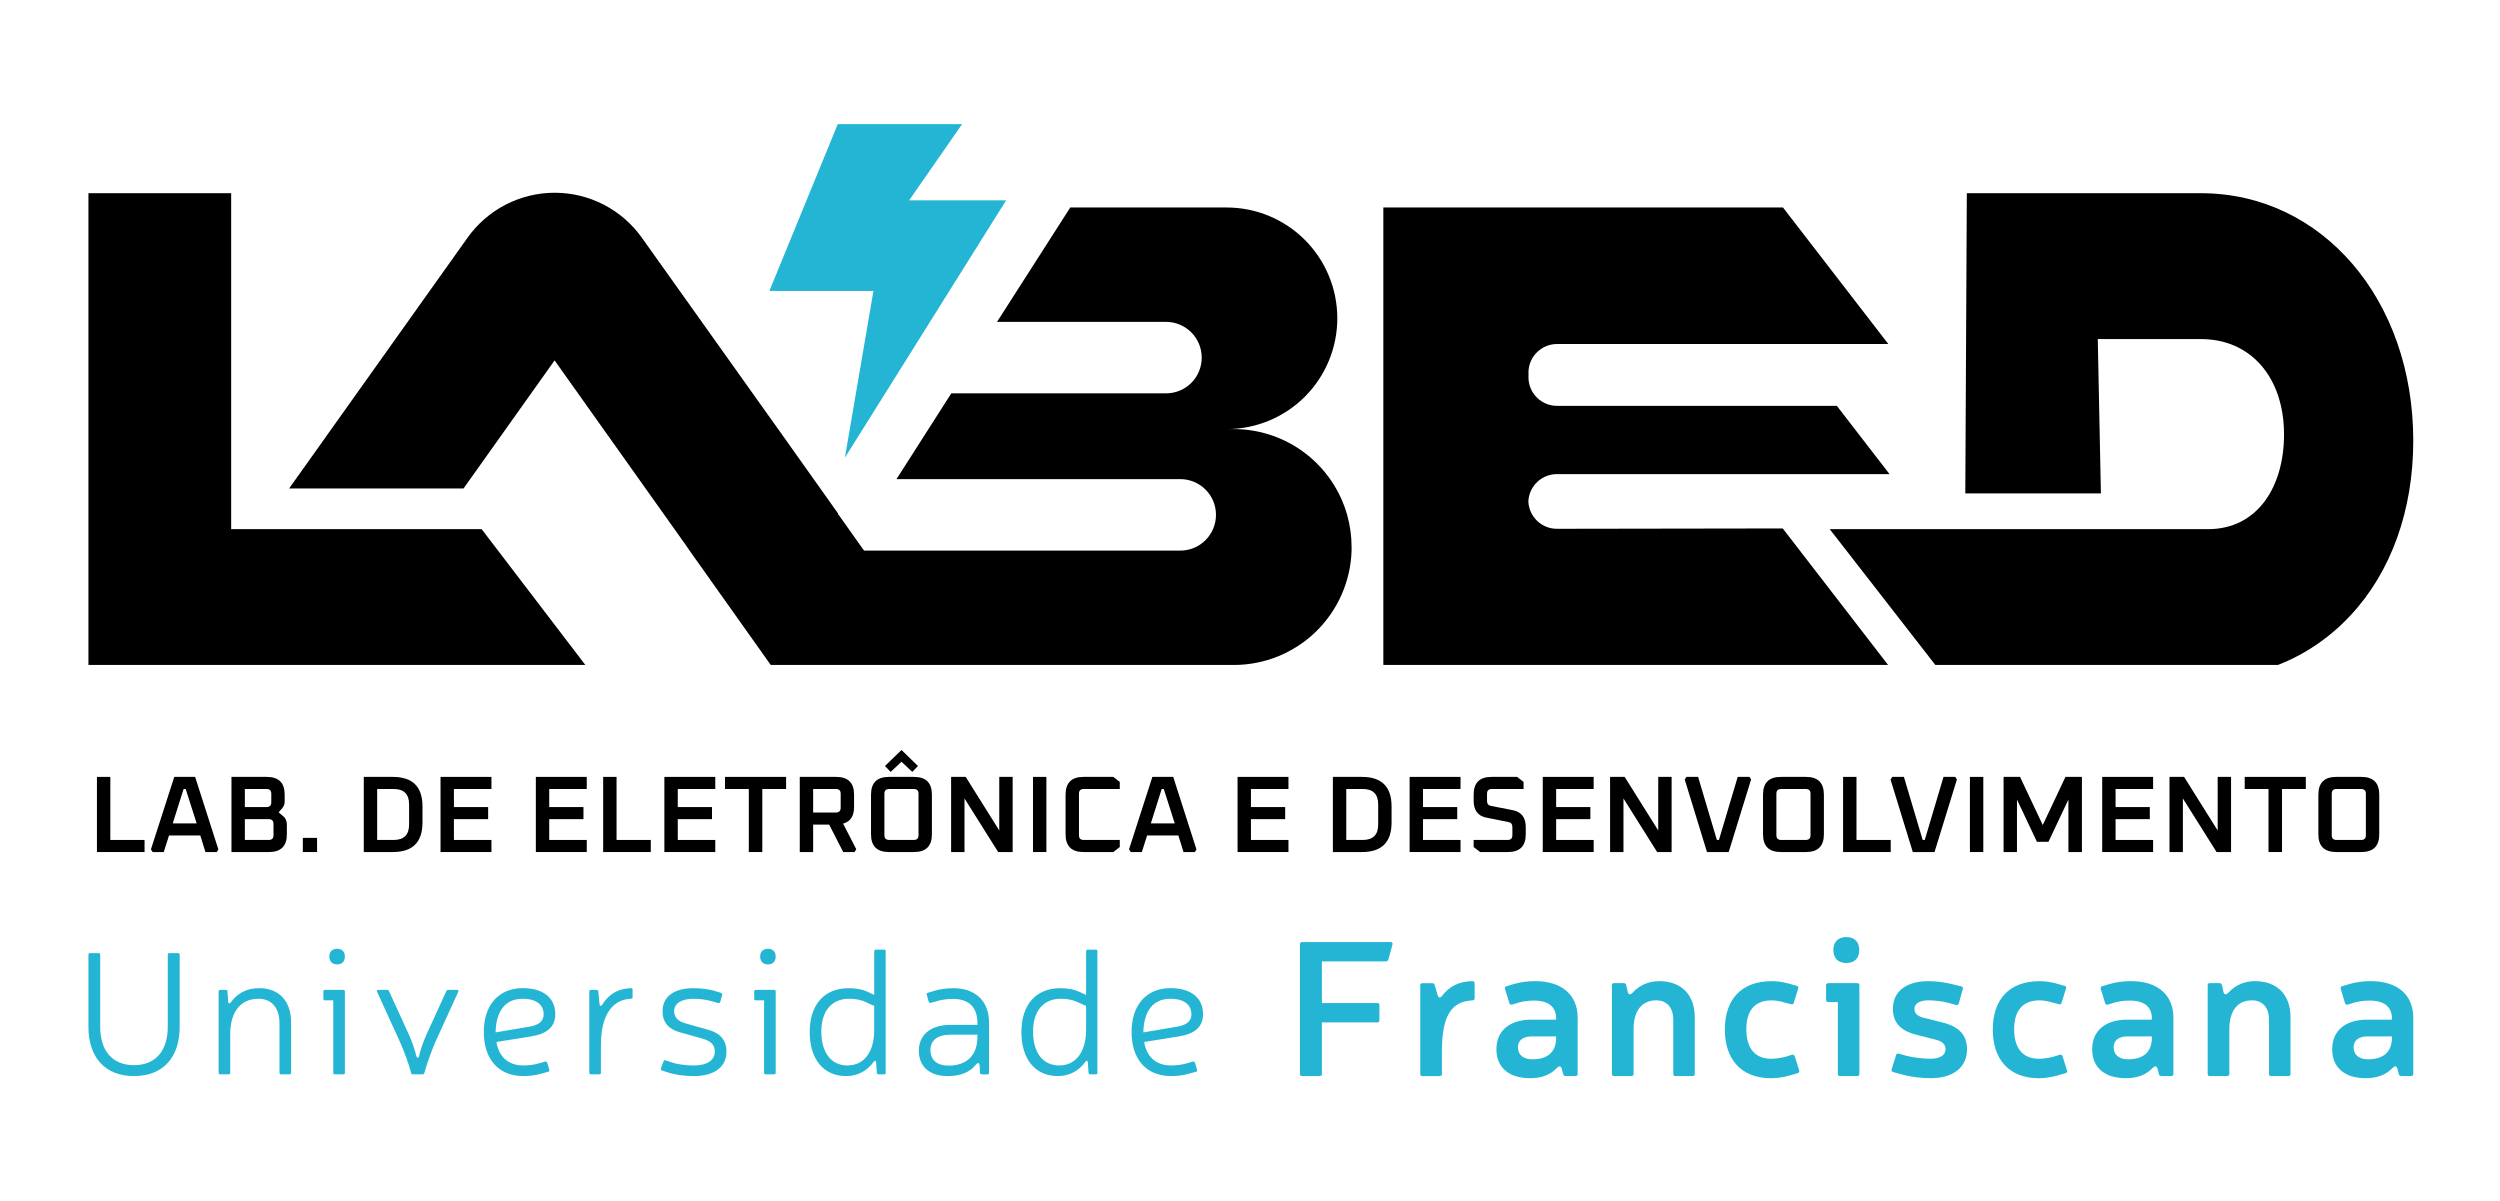 <svg width="1470" height="706" viewBox="0 0 1470 706" fill="none" xmlns="http://www.w3.org/2000/svg">
<path d="M105.649 561.345C105.649 560.754 105.313 560.423 104.713 560.423H99.588C98.988 560.423 98.652 560.754 98.652 561.345V603.685C98.652 617.991 91.39 626.326 78.824 626.326C66.174 626.326 58.913 617.991 58.913 603.685V561.345C58.913 560.754 58.577 560.423 57.977 560.423H52.936C52.336 560.423 52 560.754 52 561.345V603.685C52 621.952 61.914 632.723 78.824 632.723C95.735 632.723 105.649 621.952 105.649 603.685V561.345ZM133.757 582.982C133.757 582.391 133.421 582.06 132.821 582.06H129.569C128.885 582.06 128.548 582.391 128.548 582.982V630.784C128.548 631.375 128.885 631.706 129.569 631.706H134.441C135.126 631.706 135.378 631.375 135.378 630.784V608.059C135.378 594.924 141.535 587.274 151.952 587.274C159.73 587.274 164.338 592.665 164.338 601.663V630.784C164.338 631.375 164.674 631.706 165.274 631.706H170.231C170.831 631.706 171.167 631.375 171.167 630.784V601.155C171.167 588.693 164.074 581.043 152.54 581.043C145.279 581.043 139.722 583.822 135.714 589.379C135.114 590.218 134.429 590.218 134.177 589.296L133.757 582.982ZM198.256 557.893C195.435 557.893 193.647 559.572 193.647 562.433C193.647 565.377 195.435 567.068 198.256 567.068C201.076 567.068 202.781 565.389 202.781 562.433C202.793 559.584 201.076 557.893 198.256 557.893ZM202.793 582.982C202.793 582.391 202.456 582.06 201.856 582.06H191.091C190.491 582.06 190.154 582.391 190.154 582.982V587.274C190.154 587.865 190.491 588.196 191.091 588.196H195.963V630.784C195.963 631.375 196.215 631.706 196.9 631.706H201.856C202.456 631.706 202.793 631.375 202.793 630.784V582.982ZM269.427 583.23C269.763 582.474 269.427 582.048 268.743 582.048H263.45C262.934 582.048 262.598 582.296 262.43 582.805L250.548 608.816C248.58 613.356 246.96 618.156 246.36 621.278C246.024 622.2 245.159 622.2 244.907 621.278C244.139 618.168 242.687 613.451 240.635 608.816L228.753 582.805C228.585 582.296 228.237 582.048 227.733 582.048H222.524C221.756 582.048 221.408 582.474 221.756 583.23L235.426 613.191C237.898 618.83 240.383 625.653 241.751 630.867C241.835 631.458 242.267 631.706 242.771 631.706H248.412C249.012 631.706 249.348 631.458 249.528 630.867C250.98 625.653 253.369 618.83 255.769 613.191L269.427 583.23ZM322.32 630.193C322.92 630.11 323.172 629.684 323.004 629.093L321.804 624.967C321.552 624.293 321.12 624.127 320.52 624.21L317.363 625.132C314.459 626.054 311.122 626.48 307.618 626.48C298.988 626.48 293.263 621.432 291.895 612.682L312.406 609.395C321.888 607.882 326.509 603.59 326.509 596.354C326.509 586.671 319.332 581.031 307.462 581.031C293.191 581.031 284.478 590.963 284.478 606.782C284.478 622.779 293.107 632.711 307.63 632.711C311.554 632.711 315.239 632.285 318.995 631.115L322.32 630.193ZM291.391 607.054C291.727 593.753 297.632 587.274 307.366 587.274C315.143 587.274 319.668 590.644 319.668 596.449C319.668 600.41 316.847 602.762 311.29 603.685L291.391 607.054ZM371.96 581.965C371.96 581.291 371.708 581.043 371.024 581.043C363.079 581.291 357.87 584.744 353.933 590.975C353.333 591.814 352.733 591.566 352.565 590.726L351.797 582.982C351.713 582.391 351.365 582.06 350.777 582.06H347.524C346.84 582.06 346.504 582.391 346.504 582.982V630.784C346.504 631.375 346.84 631.706 347.524 631.706H352.397C353.081 631.706 353.333 631.375 353.333 630.784V614.621C353.333 597.111 359.826 587.771 371.024 587.262C371.708 587.262 371.96 586.931 371.96 586.34V581.965ZM413.223 610.755C418.096 612.186 420.316 614.456 420.316 618.334C420.316 623.382 415.791 626.504 408.014 626.504C402.457 626.504 397.596 625.664 394.008 624.399L391.271 623.477C390.755 623.312 390.335 623.477 390.155 624.068L388.619 628.195C388.451 628.786 388.619 629.2 389.303 629.46L392.123 630.382C396.396 631.895 401.773 632.735 408.014 632.735C420.064 632.735 427.157 627.343 427.157 618.346C427.157 611.618 423.569 607.232 415.371 605.21L403.153 601.758C398.448 600.41 396.408 598.14 396.408 594.522C396.408 590.147 400.513 587.286 407.69 587.286C411.362 587.286 415.383 587.794 418.204 588.634L422.224 589.733C422.824 589.982 423.244 589.733 423.508 589.142L424.625 585.098C424.877 584.425 424.625 583.999 424.025 583.833L419.92 582.568C416.763 581.646 412.227 581.055 407.618 581.055C396.252 581.055 389.591 586.103 389.591 594.522C389.591 601.344 393.18 605.376 400.957 607.315L413.223 610.755ZM451.581 557.893C448.761 557.893 446.972 559.572 446.972 562.433C446.972 565.377 448.761 567.068 451.581 567.068C454.402 567.068 456.106 565.389 456.106 562.433C456.118 559.584 454.402 557.893 451.581 557.893ZM456.118 582.982C456.118 582.391 455.782 582.06 455.182 582.06H444.416C443.816 582.06 443.48 582.391 443.48 582.982V587.274C443.48 587.865 443.816 588.196 444.416 588.196H449.289V630.784C449.289 631.375 449.541 631.706 450.225 631.706H455.182C455.782 631.706 456.118 631.375 456.118 630.784V582.982ZM520.796 559.418C520.796 558.744 520.544 558.413 519.86 558.413H515.071C514.387 558.413 514.051 558.744 514.051 559.418V585.004L510.799 583.491C506.874 581.634 503.369 581.055 498.833 581.055C484.646 581.138 476.101 590.738 476.101 606.806C476.101 622.803 484.214 632.735 497.549 632.735C504.378 632.735 509.851 629.625 513.691 624.399C514.375 623.394 515.059 623.643 515.143 624.565L515.576 630.796C515.659 631.387 516.008 631.718 516.596 631.718H519.848C520.532 631.718 520.784 631.387 520.784 630.796V559.418H520.796ZM514.039 591.483V605.789C514.039 617.494 508.83 626.492 498.317 626.492C488.751 626.492 483.026 618.996 482.942 606.794C482.858 594.593 488.919 587.357 499.001 587.262C503.358 587.262 506.61 587.936 509.767 589.532L514.039 591.483ZM545.568 583.739C544.968 583.904 544.716 584.33 544.968 585.004L546.084 589.047C546.336 589.639 546.769 589.804 547.369 589.639L551.041 588.634C553.694 587.794 556.934 587.369 560.607 587.369C569.668 587.369 574.709 592.417 574.709 601.261V602.609H558.818C546.769 602.692 540.276 608.84 540.276 617.837C540.276 627.012 546.517 632.735 557.102 632.735C564.879 632.735 570.256 630.465 573.845 626.007C574.865 624.825 575.633 624.742 575.981 626.09L576.233 630.808C576.401 631.399 576.665 631.73 577.349 631.73H580.602C581.202 631.73 581.538 631.399 581.538 630.808V601.178C581.538 588.634 573.509 581.067 560.691 581.067C556.334 581.067 552.493 581.658 549.493 582.58L545.568 583.739ZM574.709 608.402V609.75C574.709 620.521 568.468 626.587 557.702 626.587C550.957 626.587 547.105 623.217 547.105 617.412C547.105 612.02 550.861 608.402 558.807 608.402H574.709ZM645.281 559.418C645.281 558.744 645.029 558.413 644.344 558.413H639.556C638.872 558.413 638.62 558.744 638.62 559.418V585.004L635.283 583.491C631.358 581.634 627.854 581.055 623.317 581.055C609.131 581.138 600.585 590.738 600.585 606.806C600.585 622.803 608.699 632.735 622.033 632.735C628.862 632.735 634.335 629.625 638.175 624.399C638.859 623.394 639.544 623.643 639.628 624.565L640.06 630.796C640.144 631.387 640.492 631.718 641.08 631.718H644.332C645.017 631.718 645.269 631.387 645.269 630.796V559.418H645.281ZM638.608 591.483V605.789C638.608 617.494 633.315 626.492 622.801 626.492C613.235 626.492 607.51 618.996 607.426 606.794C607.342 594.593 613.403 587.357 623.569 587.262C627.842 587.262 631.082 587.936 634.251 589.532L638.608 591.483ZM703.202 630.193C703.802 630.11 704.054 629.684 703.886 629.093L702.686 624.967C702.434 624.293 702.002 624.127 701.402 624.21L698.245 625.132C695.257 626.054 692.004 626.48 688.416 626.48C679.87 626.48 674.145 621.432 672.777 612.682L693.288 609.395C702.77 607.882 707.391 603.59 707.391 596.354C707.391 586.671 700.214 581.031 688.344 581.031C674.073 581.031 665.36 590.963 665.36 606.782C665.36 622.779 673.989 632.711 688.428 632.711C692.448 632.711 696.121 632.285 699.793 631.115L703.202 630.193ZM672.273 607.054C672.609 593.753 678.514 587.274 688.248 587.274C696.025 587.274 700.55 590.644 700.55 596.449C700.55 600.41 697.729 602.762 692.172 603.685L672.273 607.054Z" fill="#23B5D3"/>
<path d="M1406.46 609.408V610.164C1406.46 618.5 1401.5 622.874 1392.45 622.874C1386.98 622.874 1383.91 620.178 1383.91 615.804C1383.91 612.02 1386.56 609.408 1392.1 609.408H1406.46ZM1377.23 579.861C1376.46 580.109 1376.12 580.7 1376.38 581.457L1378.85 589.792C1379.11 590.549 1379.62 590.892 1380.47 590.715L1384.58 589.45C1387.31 588.693 1390.22 588.35 1393.46 588.35C1401.92 588.35 1406.45 592.051 1406.45 598.873V599.547H1392.09C1378.59 599.547 1371.33 606.369 1371.33 616.974C1371.33 627.497 1378.42 633.976 1391.06 633.976C1398.07 633.976 1403.19 631.789 1406.78 628.006C1408.23 626.658 1408.92 626.658 1409.6 628.171L1410.54 631.706C1410.79 632.38 1411.22 632.711 1411.99 632.711H1417.72C1418.57 632.711 1419 632.286 1419 631.446V598.447C1419 584.815 1409.52 576.905 1394.05 576.905C1389.34 576.905 1385.5 577.496 1381.58 578.584L1377.23 579.861Z" fill="#23B5D3"/>
<path d="M1306.49 579.187C1306.32 578.43 1305.89 578.087 1305.12 578.087H1299.4C1298.55 578.087 1298.12 578.513 1298.12 579.27V631.458C1298.12 632.297 1298.55 632.723 1299.4 632.723H1309.57C1310.33 632.723 1310.85 632.297 1310.85 631.458V605.198C1310.85 594.261 1315.72 588.196 1324.18 588.196C1330.42 588.196 1334.18 592.488 1334.18 599.558V631.458C1334.18 632.297 1334.61 632.723 1335.38 632.723H1345.63C1346.4 632.723 1346.83 632.297 1346.83 631.458V598.21C1346.83 584.909 1338.97 576.917 1325.9 576.917C1320.34 576.917 1314.62 578.856 1310.18 583.822C1308.89 584.921 1308.21 585.087 1307.52 583.739L1306.49 579.187Z" fill="#23B5D3"/>
<path d="M1265.3 609.408V610.164C1265.3 618.5 1260.43 622.874 1251.38 622.874C1245.91 622.874 1242.83 620.178 1242.83 615.804C1242.83 612.02 1245.4 609.408 1251.03 609.408H1265.3ZM1236.17 579.861C1235.4 580.109 1235.06 580.7 1235.24 581.457L1237.8 589.792C1237.97 590.549 1238.57 590.892 1239.42 590.715L1243.53 589.45C1246.27 588.693 1249.09 588.35 1252.41 588.35C1260.87 588.35 1265.31 592.051 1265.31 598.873V599.547H1251.04C1237.54 599.547 1230.2 606.369 1230.2 616.974C1230.2 627.497 1237.29 633.976 1250.02 633.976C1257.03 633.976 1262.16 631.789 1265.66 628.006C1267.2 626.658 1267.88 626.658 1268.57 628.171L1269.5 631.706C1269.67 632.38 1270.19 632.711 1270.95 632.711H1276.68C1277.45 632.711 1277.96 632.286 1277.96 631.446V598.447C1277.96 584.815 1268.48 576.905 1253.01 576.905C1248.31 576.905 1244.38 577.496 1240.54 578.584L1236.17 579.861Z" fill="#23B5D3"/>
<path d="M1214.47 631.044C1215.32 630.796 1215.67 630.205 1215.41 629.448L1212.76 621.03C1212.5 620.356 1211.99 620.025 1211.14 620.19L1207.38 621.373C1204.56 622.129 1201.32 622.555 1198.92 622.555C1189.17 622.555 1184.31 616.159 1184.31 605.222C1184.31 594.616 1189.02 588.22 1199.18 588.22C1201.23 588.22 1203.97 588.551 1206.79 589.485L1210.72 590.49C1211.4 590.738 1212 590.407 1212.17 589.733L1214.82 581.232C1215.07 580.476 1214.74 579.885 1213.88 579.636L1209.01 578.288C1205.42 577.283 1202.18 576.941 1199.18 576.941C1181.24 576.941 1171.76 587.877 1171.76 605.388C1171.76 622.898 1181.32 634 1198.85 634C1202.35 634 1206.02 633.409 1209.44 632.487L1214.47 631.044Z" fill="#23B5D3"/>
<path d="M1138.6 611.429C1142.35 612.529 1143.97 614.207 1143.97 616.986C1143.97 620.438 1140.72 622.543 1135.18 622.543C1130.9 622.543 1124.84 621.869 1120.49 620.687L1116.38 619.504C1115.7 619.339 1115.1 619.67 1114.93 620.344L1112.28 628.762C1112.03 629.519 1112.36 630.11 1113.21 630.358L1117.65 631.623C1123.21 633.137 1129.19 633.976 1135.16 633.976C1148.67 633.976 1156.61 627.497 1156.61 616.974C1156.61 608.804 1152.17 603.756 1142.26 601.237L1130.81 598.376C1127.22 597.371 1125.68 595.763 1125.68 593.162C1125.68 590.135 1128.76 588.196 1133.98 588.196C1137.4 588.196 1142.01 588.705 1145.08 589.544L1150.12 590.892C1150.89 591.14 1151.49 590.809 1151.74 590.052L1154.13 581.551C1154.38 580.795 1153.96 580.204 1153.19 579.955L1148.15 578.773C1144.39 577.768 1139.09 576.917 1133.96 576.917C1120.73 576.917 1113.03 583.065 1113.03 593.162C1113.03 601.237 1117.47 606.12 1127.04 608.485L1138.6 611.429Z" fill="#23B5D3"/>
<path d="M1093.31 579.281C1093.31 578.525 1092.88 578.099 1092.03 578.099H1075.02C1074.26 578.099 1073.74 578.525 1073.74 579.281V588.031C1073.74 588.787 1074.26 589.213 1075.02 589.213H1080.66V631.47C1080.66 632.309 1081.1 632.735 1081.86 632.735H1092.03C1092.88 632.735 1093.31 632.309 1093.31 631.47V579.281ZM1085.63 551C1080.84 551 1078.02 553.861 1078.02 558.579C1078.02 563.462 1080.84 566.24 1085.63 566.24C1090.51 566.24 1093.24 563.462 1093.24 558.579C1093.23 553.861 1090.49 551 1085.63 551Z" fill="#23B5D3"/>
<path d="M1057.01 631.044C1057.78 630.796 1058.12 630.205 1057.94 629.448L1055.29 621.03C1055.04 620.356 1054.44 620.025 1053.67 620.19L1049.91 621.373C1047.01 622.129 1043.85 622.555 1041.45 622.555C1031.71 622.555 1026.85 616.159 1026.85 605.222C1026.85 594.616 1031.46 588.22 1041.72 588.22C1043.77 588.22 1046.51 588.551 1049.33 589.485L1053.25 590.49C1053.94 590.738 1054.45 590.407 1054.7 589.733L1057.36 581.232C1057.61 580.476 1057.27 579.885 1056.42 579.636L1051.55 578.288C1047.96 577.283 1044.62 576.941 1041.72 576.941C1023.69 576.941 1014.21 587.877 1014.21 605.388C1014.21 622.898 1023.86 634 1041.38 634C1044.89 634 1048.56 633.409 1051.98 632.487L1057.01 631.044Z" fill="#23B5D3"/>
<path d="M956.192 579.187C956.024 578.43 955.592 578.087 954.824 578.087H949.099C948.246 578.087 947.814 578.513 947.814 579.27V631.458C947.814 632.297 948.246 632.723 949.099 632.723H959.264C960.032 632.723 960.549 632.297 960.549 631.458V605.198C960.549 594.261 965.421 588.196 973.883 588.196C980.124 588.196 983.88 592.488 983.88 599.558V631.458C983.88 632.297 984.312 632.723 985.08 632.723H995.33C996.098 632.723 996.53 632.297 996.53 631.458V598.21C996.53 584.909 988.669 576.917 975.599 576.917C970.042 576.917 964.317 578.856 959.876 583.822C958.592 584.921 957.908 585.087 957.224 583.739L956.192 579.187Z" fill="#23B5D3"/>
<path d="M915.013 609.408V610.164C915.013 618.5 910.14 622.874 901.09 622.874C895.617 622.874 892.545 620.178 892.545 615.804C892.545 612.02 895.113 609.408 900.742 609.408H915.013ZM885.872 579.861C885.104 580.109 884.756 580.7 884.936 581.457L887.504 589.792C887.672 590.549 888.272 590.892 889.041 590.715L893.229 589.45C895.966 588.693 898.786 588.35 902.111 588.35C910.572 588.35 915.013 592.051 915.013 598.873V599.547H900.742C887.24 599.547 879.895 606.369 879.895 616.974C879.895 627.497 886.988 633.976 899.722 633.976C906.731 633.976 911.856 631.789 915.361 628.006C916.897 626.658 917.581 626.658 918.265 628.171L919.201 631.706C919.369 632.38 919.885 632.711 920.654 632.711H926.379C927.147 632.711 927.663 632.286 927.663 631.446V598.447C927.663 584.815 918.097 576.905 902.711 576.905C898.006 576.905 894.081 577.496 890.241 578.584L885.872 579.861Z" fill="#23B5D3"/>
<path d="M867.077 578.182C867.077 577.425 866.561 576.917 865.793 576.917C857.415 577.165 852.291 579.943 847.682 585.843C846.662 586.943 846.146 586.765 845.462 585.512L843.577 579.116C843.325 578.442 842.893 578.111 842.125 578.111H836.4C835.548 578.111 835.116 578.536 835.116 579.293V631.481C835.116 632.321 835.548 632.747 836.4 632.747H846.566C847.334 632.747 847.85 632.321 847.85 631.481V618.097C847.85 597.395 853.323 588.811 865.793 588.22C866.561 588.22 867.077 587.794 867.077 586.955V578.182Z" fill="#23B5D3"/>
<path d="M777.278 589.793V565.295H814.784C815.637 565.295 816.069 564.964 816.321 564.29L818.793 555.28C819.045 554.524 818.541 553.932 817.677 553.932H765.648C764.796 553.932 764.364 554.441 764.364 555.198V631.458C764.364 632.298 764.796 632.723 765.648 632.723H776.066C776.834 632.723 777.266 632.298 777.266 631.458V601.155H809.9C810.668 601.155 811.1 600.729 811.1 599.89V591.058C811.1 590.218 810.668 589.793 809.9 589.793H777.278Z" fill="#23B5D3"/>
<g clip-path="url(#clip0_201_2)">
<path d="M344.182 391H52V113.601H135.924V311.143H283.211L344.182 391Z" fill="black"/>
<path d="M1298.27 311.143C1296.88 311.248 1295.48 311.248 1294.08 311.143H1298.27Z" fill="black"/>
<path d="M1048.26 310.723L1110.2 391H813.402V122.007H1048.39L1110.33 202.285H915.832C911.451 202.204 907.212 203.843 904.02 206.851C900.829 209.859 898.939 213.997 898.754 218.382V222.585C898.95 226.963 900.845 231.091 904.035 234.09C907.225 237.089 911.458 238.722 915.832 238.641H1080.07L1111.04 278.779H915.748C911.374 278.698 907.141 280.331 903.951 283.33C900.761 286.329 898.866 290.457 898.67 294.835C898.855 299.22 900.745 303.359 903.936 306.367C907.128 309.375 911.367 311.013 915.748 310.933L1048.26 310.723Z" fill="black"/>
<path d="M794.73 321.65C794.73 322.365 794.73 323.037 794.73 323.752C794.184 341.771 786.655 358.868 773.738 371.422C760.821 383.975 743.532 390.997 725.534 391H453.2L406.118 324.676L403.223 320.473L326.096 211.91L272.553 287.228H169.998L274.903 139.786C280.724 131.605 288.413 124.936 297.329 120.334C306.245 115.733 316.13 113.332 326.159 113.332C336.189 113.332 346.074 115.733 354.99 120.334C363.906 124.936 371.595 131.605 377.417 139.786L452.235 244.861L458.655 253.856L492.728 301.854V302.737H493.148L504.352 318.54L508.045 323.752H694.021C699.585 323.752 704.922 321.538 708.856 317.597C712.791 313.655 715.002 308.31 715.002 302.737C715.002 297.163 712.791 291.818 708.856 287.877C704.922 283.936 699.585 281.722 694.021 281.722H527.137L545.936 252.301L559.364 231.285H685.628C688.385 231.29 691.116 230.751 693.665 229.698C696.214 228.645 698.531 227.099 700.483 225.149C702.43 223.194 703.973 220.873 705.024 218.32C706.076 215.767 706.614 213.032 706.609 210.27C706.609 204.697 704.399 199.352 700.464 195.411C696.529 191.469 691.193 189.255 685.628 189.255H586.262L629.315 122.007H721.296C738.546 122.007 755.09 128.871 767.287 141.088C779.485 153.306 786.337 169.876 786.337 187.154C786.337 204.432 779.485 221.002 767.287 233.219C755.09 245.437 738.546 252.301 721.296 252.301H725.492C740.563 252.309 755.221 257.238 767.245 266.338C779.269 275.439 788.004 288.217 792.128 302.737C793.852 308.893 794.727 315.256 794.73 321.65Z" fill="black"/>
<path d="M493.022 302.737H492.602V302.19L493.022 302.737Z" fill="black"/>
<path d="M492.602 73H565.7L534.564 117.804H591.591L496.798 269.113L513.583 171.056H452.402L492.602 73Z" fill="#23B5D3"/>
<path d="M1419 259.109C1419 300.257 1405.87 336.361 1382.2 361.747C1376.08 368.351 1369.22 374.232 1361.76 379.274C1354.77 384.011 1347.27 387.945 1339.4 391H1137.98L1075.88 311.143H1298.28C1327.65 311.143 1343.01 285.925 1343.01 255.495C1343.01 221.871 1323.41 199.385 1294.25 199.385H1233.49L1235.33 290.128H1155.6L1156.49 113.601H1294.08C1365.41 113.601 1419 176.142 1419 259.109Z" fill="black"/>
</g>
<path d="M57 501V456.816H64.87V493.892H84.996V501H57Z" fill="black"/>
<path d="M88.735 499.463L102.474 456.816H114.731L128.406 499.463L127.438 501H120.794L117.762 491.267H99.378L96.282 501H89.767L88.735 499.463ZM101.571 484.159H115.634L109.183 463.924H107.957L101.571 484.159Z" fill="black"/>
<path d="M136.103 501V456.816H156.873C163.883 456.816 167.388 460.296 167.388 467.254V471.288C167.388 472.74 166.958 473.978 166.098 475.002L163.84 477.692L166.549 479.933C167.968 481.085 168.678 482.793 168.678 485.055V490.562C168.678 497.521 165.173 501 158.164 501H136.103ZM143.972 493.892H157.97C159.862 493.892 160.808 492.974 160.808 491.139V484.415C160.808 482.58 159.862 481.662 157.97 481.662H143.972V493.892ZM143.972 474.554H156.68C158.572 474.554 159.518 473.615 159.518 471.736V466.678C159.518 464.842 158.572 463.924 156.68 463.924H143.972V474.554Z" fill="black"/>
<path d="M178.058 501V492.676H186.444V501H178.058Z" fill="black"/>
<path d="M213.905 501V456.816H230.999C242.61 456.816 248.416 462.601 248.416 474.17V483.647C248.416 495.216 242.61 501 230.999 501H213.905ZM221.775 493.892H231.451C237.514 493.892 240.546 490.883 240.546 484.863V472.953C240.546 466.934 237.514 463.924 231.451 463.924H221.775V493.892Z" fill="black"/>
<path d="M259.031 501V456.816H288.962V463.924H266.901V474.554H287.027V481.662H266.901V493.892H288.962V501H259.031Z" fill="black"/>
<path d="M315.078 501V456.816H345.009V463.924H322.948V474.554H343.074V481.662H322.948V493.892H345.009V501H315.078Z" fill="black"/>
<path d="M354.661 501V456.816H362.531V493.892H382.656V501H354.661Z" fill="black"/>
<path d="M390.653 501V456.816H420.584V463.924H398.523V474.554H418.648V481.662H398.523V493.892H420.584V501H390.653Z" fill="black"/>
<path d="M426.301 463.924V456.816H462.231V463.924H448.233V501H440.299V463.924H426.301Z" fill="black"/>
<path d="M470.26 501V456.816H491.675C498.685 456.816 502.19 460.296 502.19 467.254V474.49C502.19 479.869 500.04 483.134 495.739 484.287L503.48 499.335L502.512 501H495.804L487.547 484.863H478.129V501H470.26ZM478.129 477.756H491.482C493.374 477.756 494.32 476.816 494.32 474.938V466.678C494.32 464.842 493.374 463.924 491.482 463.924H478.129V477.756Z" fill="black"/>
<path d="M512.158 490.562V467.254C512.158 460.296 515.663 456.816 522.672 456.816H537.444C544.454 456.816 547.959 460.296 547.959 467.254V490.562C547.959 497.521 544.454 501 537.444 501H522.672C515.663 501 512.158 497.521 512.158 490.562ZM520.028 491.139C520.028 492.974 520.974 493.892 522.866 493.892H537.251C539.143 493.892 540.089 492.974 540.089 491.139V466.678C540.089 464.842 539.143 463.924 537.251 463.924H522.866C520.974 463.924 520.028 464.842 520.028 466.678V491.139ZM520.35 450.413L530.091 441L539.766 450.413L536.412 453.871L530.091 447.916L523.705 453.871L520.35 450.413Z" fill="black"/>
<path d="M559.252 501V456.816H567.831L587.57 488.321V456.816H595.44V501H586.925L567.122 469.495V501H559.252Z" fill="black"/>
<path d="M607.402 501V456.816H615.272V501H607.402Z" fill="black"/>
<path d="M626.56 490.562V467.254C626.56 460.296 630.065 456.816 637.074 456.816H654.62L658.426 459.762V463.924H637.268C635.376 463.924 634.43 464.842 634.43 466.678V491.139C634.43 492.974 635.376 493.892 637.268 493.892H658.426V498.054L654.62 501H637.074C630.065 501 626.56 497.521 626.56 490.562Z" fill="black"/>
<path d="M663.853 499.463L677.593 456.816H689.849L703.524 499.463L702.557 501H695.913L692.881 491.267H674.497L671.4 501H664.885L663.853 499.463ZM676.69 484.159H690.752L684.301 463.924H683.076L676.69 484.159Z" fill="black"/>
<path d="M727.685 501V456.816H757.616V463.924H735.555V474.554H755.681V481.662H735.555V493.892H757.616V501H727.685Z" fill="black"/>
<path d="M783.732 501V456.816H800.826C812.437 456.816 818.242 462.601 818.242 474.17V483.647C818.242 495.216 812.437 501 800.826 501H783.732ZM791.602 493.892H801.278C807.341 493.892 810.373 490.883 810.373 484.863V472.953C810.373 466.934 807.341 463.924 801.278 463.924H791.602V493.892Z" fill="black"/>
<path d="M828.858 501V456.816H858.789V463.924H836.728V474.554H856.854V481.662H836.728V493.892H858.789V501H828.858Z" fill="black"/>
<path d="M866.506 498.054V493.892H886.438C888.33 493.892 889.276 492.974 889.276 491.139V486.272C889.276 484.65 888.545 483.689 887.083 483.391L873.988 480.765C869 479.783 866.506 476.454 866.506 470.776V467.254C866.506 460.296 870.011 456.816 877.02 456.816H892.05L895.856 459.762V463.924H877.214C875.322 463.924 874.375 464.842 874.375 466.678V470.968C874.375 472.59 875.107 473.551 876.569 473.85L889.663 476.411C894.652 477.435 897.146 480.765 897.146 486.4V490.562C897.146 497.521 893.641 501 886.632 501H870.312L866.506 498.054Z" fill="black"/>
<path d="M907.142 501V456.816H937.072V463.924H915.012V474.554H935.137V481.662H915.012V493.892H937.072V501H907.142Z" fill="black"/>
<path d="M946.725 501V456.816H955.304L975.043 488.321V456.816H982.912V501H974.398L954.594 469.495V501H946.725Z" fill="black"/>
<path d="M990.617 458.353L991.649 456.816H998.487L1009.52 493.892H1010.74L1021.77 456.816H1028.68L1029.64 458.353L1016.48 501H1003.71L990.617 458.353Z" fill="black"/>
<path d="M1036.65 490.562V467.254C1036.65 460.296 1040.15 456.816 1047.16 456.816H1061.93C1068.94 456.816 1072.45 460.296 1072.45 467.254V490.562C1072.45 497.521 1068.94 501 1061.93 501H1047.16C1040.15 501 1036.65 497.521 1036.65 490.562ZM1044.52 491.139C1044.52 492.974 1045.46 493.892 1047.35 493.892H1061.74C1063.63 493.892 1064.58 492.974 1064.58 491.139V466.678C1064.58 464.842 1063.63 463.924 1061.74 463.924H1047.35C1045.46 463.924 1044.52 464.842 1044.52 466.678V491.139Z" fill="black"/>
<path d="M1083.74 501V456.816H1091.61V493.892H1111.74V501H1083.74Z" fill="black"/>
<path d="M1111.63 458.353L1112.67 456.816H1119.5L1130.53 493.892H1131.76L1142.79 456.816H1149.69L1150.66 458.353L1137.5 501H1124.73L1111.63 458.353Z" fill="black"/>
<path d="M1158.31 501V456.816H1166.18V501H1158.31Z" fill="black"/>
<path d="M1178.11 501V456.816H1187.79L1201.14 485.12L1214.49 456.816H1224.17V501H1216.23V470.136L1204.49 494.981H1197.72L1185.98 470.136V501H1178.11Z" fill="black"/>
<path d="M1236.09 501V456.816H1266.02V463.924H1243.96V474.554H1264.08V481.662H1243.96V493.892H1266.02V501H1236.09Z" fill="black"/>
<path d="M1275.67 501V456.816H1284.25L1303.99 488.321V456.816H1311.86V501H1303.34L1283.54 469.495V501H1275.67Z" fill="black"/>
<path d="M1319.89 463.924V456.816H1355.82V463.924H1341.82V501H1333.88V463.924H1319.89Z" fill="black"/>
<path d="M1363.2 490.562V467.254C1363.2 460.296 1366.7 456.816 1373.71 456.816H1388.49C1395.5 456.816 1399 460.296 1399 467.254V490.562C1399 497.521 1395.5 501 1388.49 501H1373.71C1366.7 501 1363.2 497.521 1363.2 490.562ZM1371.07 491.139C1371.07 492.974 1372.02 493.892 1373.91 493.892H1388.29C1390.18 493.892 1391.13 492.974 1391.13 491.139V466.678C1391.13 464.842 1390.18 463.924 1388.29 463.924H1373.91C1372.02 463.924 1371.07 464.842 1371.07 466.678V491.139Z" fill="black"/>
<defs>
<clipPath id="clip0_201_2">
<rect width="1367" height="318" fill="white" transform="translate(52 73)"/>
</clipPath>
</defs>
</svg>
